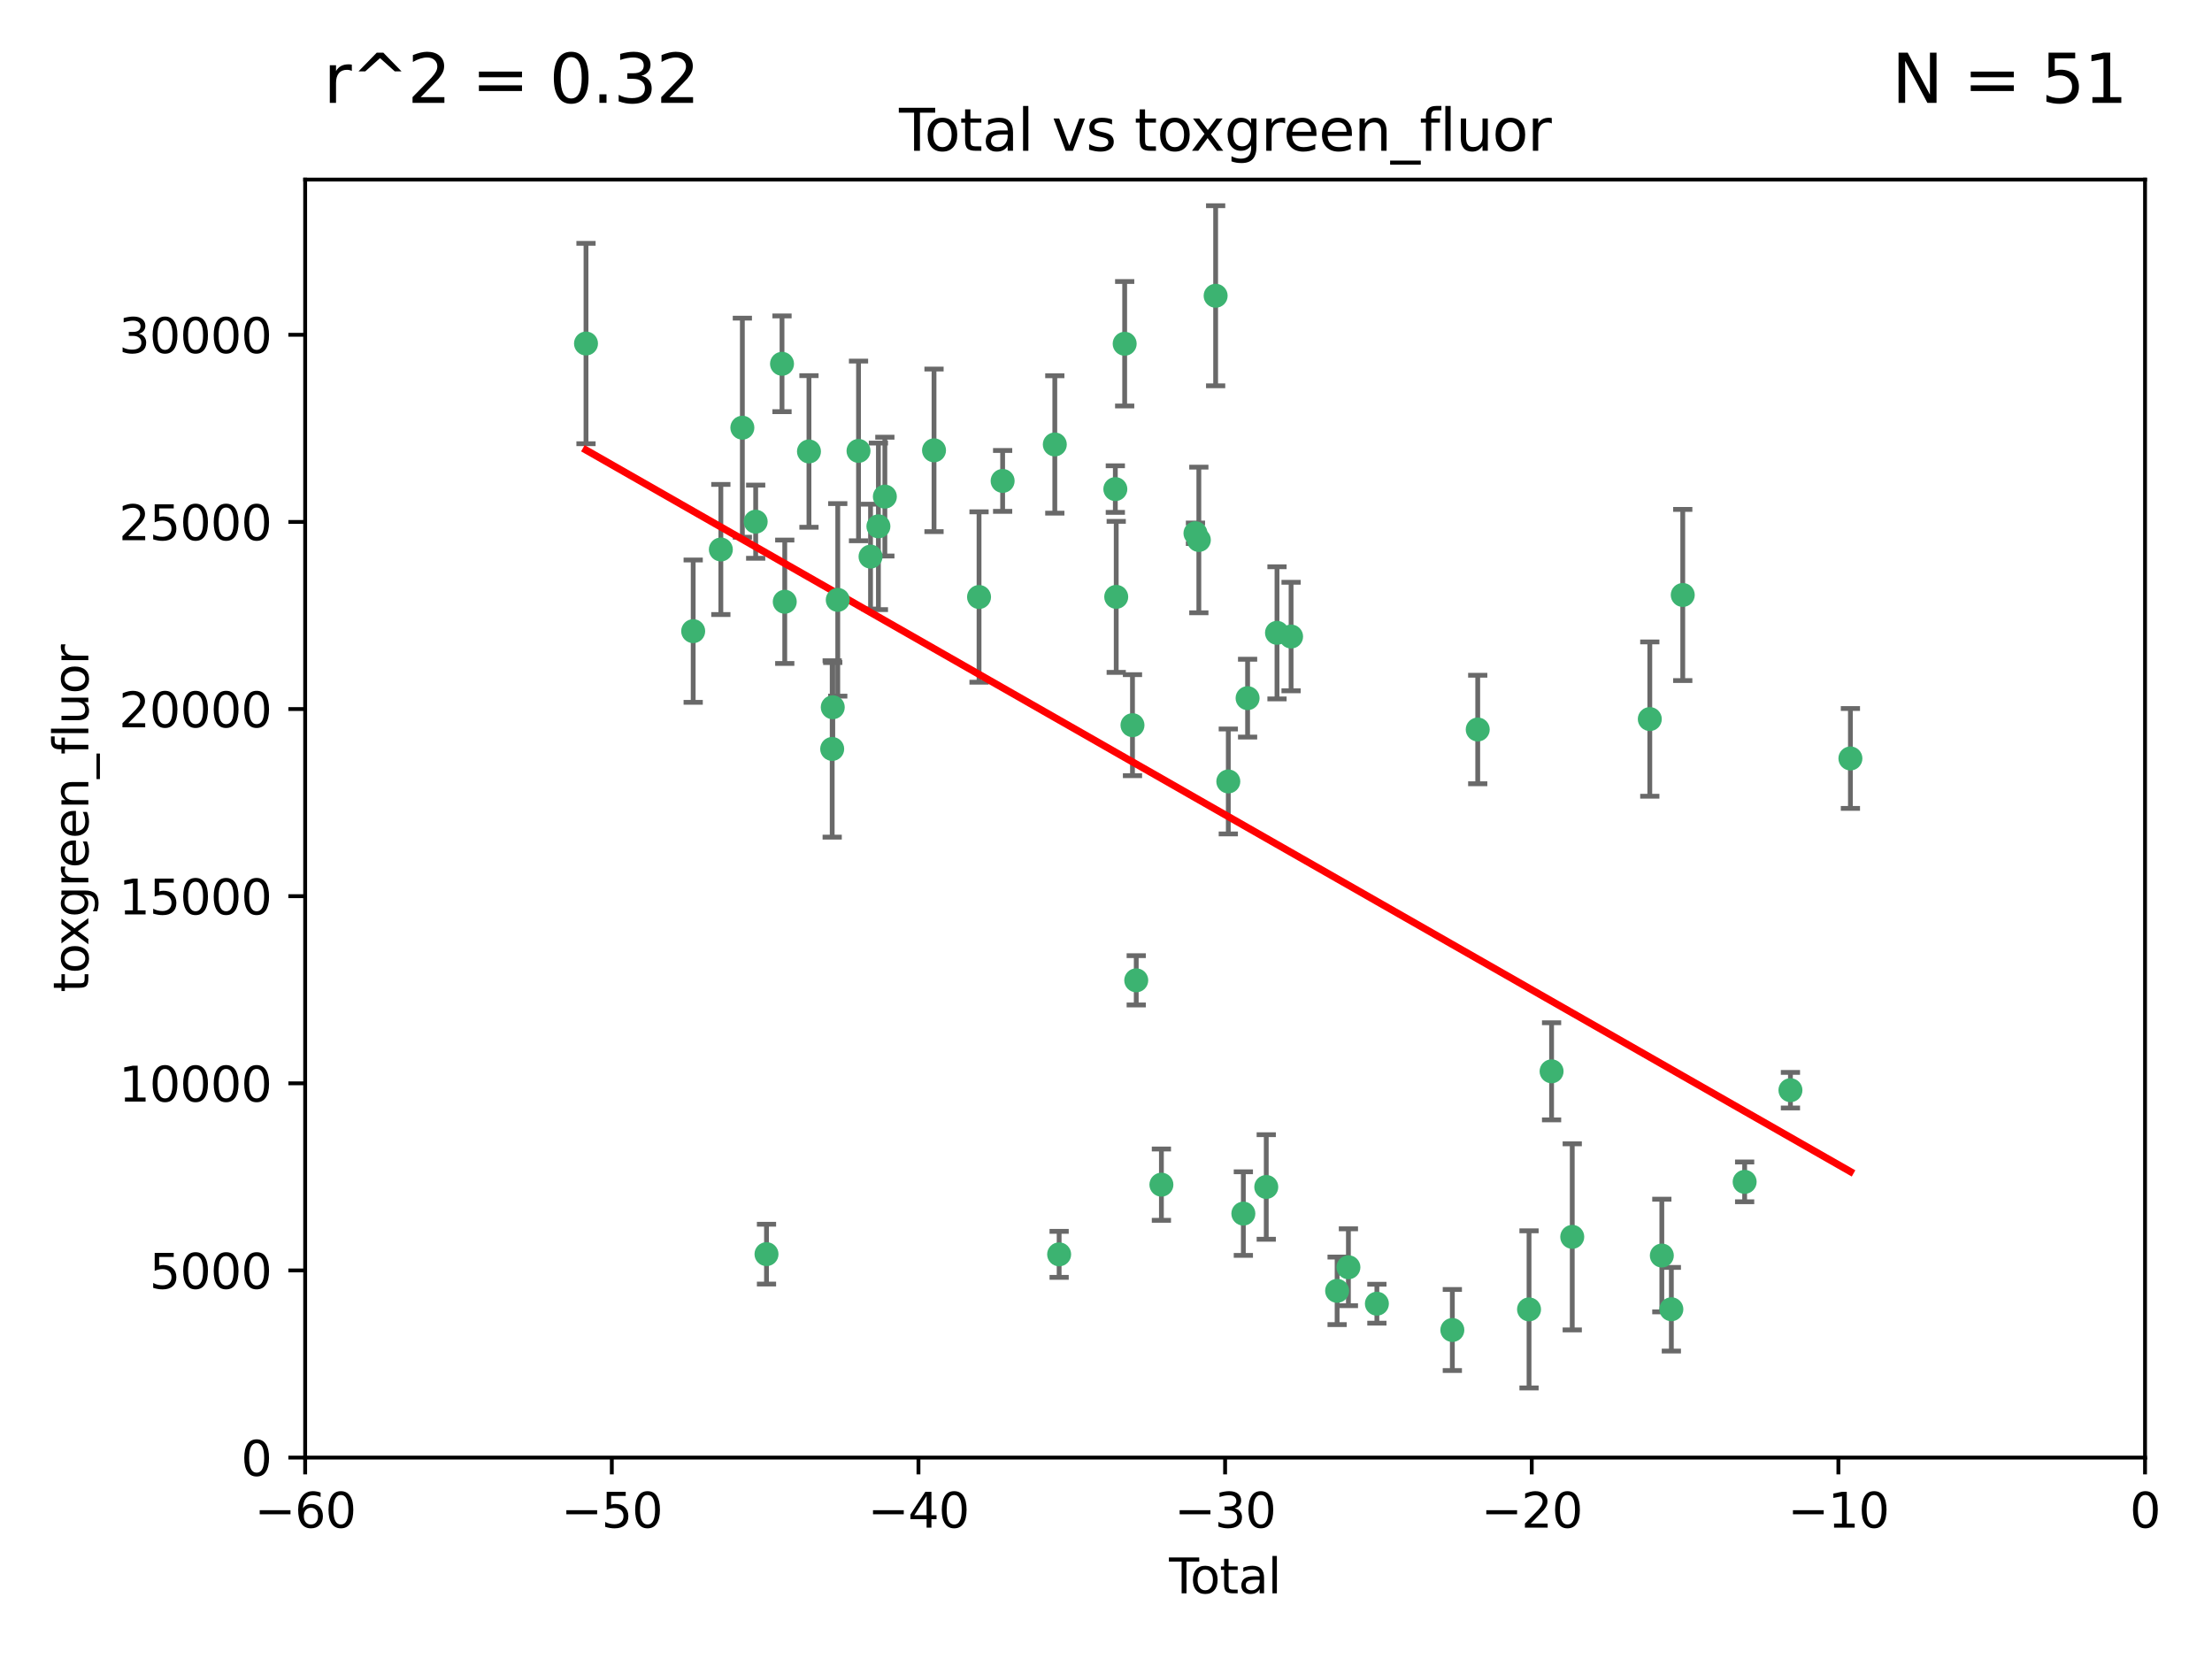 <?xml version="1.0" encoding="utf-8" standalone="no"?>
<!DOCTYPE svg PUBLIC "-//W3C//DTD SVG 1.1//EN"
  "http://www.w3.org/Graphics/SVG/1.1/DTD/svg11.dtd">
<svg xmlns:xlink="http://www.w3.org/1999/xlink" width="460.8pt" height="345.6pt" viewBox="0 0 460.8 345.6" xmlns="http://www.w3.org/2000/svg" version="1.1">
 <defs>
  <style type="text/css">*{stroke-linejoin: round; stroke-linecap: butt}</style>
 </defs>
 <g id="figure_1">
  <g id="patch_1">
   <path d="M 0 345.6 
L 460.8 345.6 
L 460.8 0 
L 0 0 
z
" style="fill: #ffffff"/>
  </g>
  <g id="axes_1">
   <g id="patch_2">
    <path d="M 63.571 303.64 
L 446.85 303.64 
L 446.85 37.411 
L 63.571 37.411 
z
" style="fill: #ffffff"/>
   </g>
   <g id="PathCollection_1">
    <defs>
     <path id="m08296673d1" d="M 0 1.118 
C 0.297 1.118 0.581 1 0.791 0.791 
C 1 0.581 1.118 0.297 1.118 0 
C 1.118 -0.297 1 -0.581 0.791 -0.791 
C 0.581 -1 0.297 -1.118 0 -1.118 
C -0.297 -1.118 -0.581 -1 -0.791 -0.791 
C -1 -0.581 -1.118 -0.297 -1.118 0 
C -1.118 0.297 -1 0.581 -0.791 0.791 
C -0.581 1 -0.297 1.118 0 1.118 
z
" style="stroke: #3cb371"/>
    </defs>
    <g clip-path="url(#pbbb4303515)">
     <use xlink:href="#m08296673d1" x="122.075" y="71.562" style="fill: #3cb371; stroke: #3cb371"/>
     <use xlink:href="#m08296673d1" x="144.404" y="131.48" style="fill: #3cb371; stroke: #3cb371"/>
     <use xlink:href="#m08296673d1" x="150.166" y="114.467" style="fill: #3cb371; stroke: #3cb371"/>
     <use xlink:href="#m08296673d1" x="154.646" y="89.097" style="fill: #3cb371; stroke: #3cb371"/>
     <use xlink:href="#m08296673d1" x="157.422" y="108.676" style="fill: #3cb371; stroke: #3cb371"/>
     <use xlink:href="#m08296673d1" x="159.676" y="261.259" style="fill: #3cb371; stroke: #3cb371"/>
     <use xlink:href="#m08296673d1" x="162.908" y="75.786" style="fill: #3cb371; stroke: #3cb371"/>
     <use xlink:href="#m08296673d1" x="163.479" y="125.356" style="fill: #3cb371; stroke: #3cb371"/>
     <use xlink:href="#m08296673d1" x="168.522" y="94.046" style="fill: #3cb371; stroke: #3cb371"/>
     <use xlink:href="#m08296673d1" x="173.36" y="156.019" style="fill: #3cb371; stroke: #3cb371"/>
     <use xlink:href="#m08296673d1" x="173.478" y="147.335" style="fill: #3cb371; stroke: #3cb371"/>
     <use xlink:href="#m08296673d1" x="174.52" y="124.965" style="fill: #3cb371; stroke: #3cb371"/>
     <use xlink:href="#m08296673d1" x="178.846" y="93.933" style="fill: #3cb371; stroke: #3cb371"/>
     <use xlink:href="#m08296673d1" x="181.35" y="115.953" style="fill: #3cb371; stroke: #3cb371"/>
     <use xlink:href="#m08296673d1" x="182.989" y="109.646" style="fill: #3cb371; stroke: #3cb371"/>
     <use xlink:href="#m08296673d1" x="184.332" y="103.453" style="fill: #3cb371; stroke: #3cb371"/>
     <use xlink:href="#m08296673d1" x="194.574" y="93.812" style="fill: #3cb371; stroke: #3cb371"/>
     <use xlink:href="#m08296673d1" x="203.952" y="124.367" style="fill: #3cb371; stroke: #3cb371"/>
     <use xlink:href="#m08296673d1" x="208.867" y="100.184" style="fill: #3cb371; stroke: #3cb371"/>
     <use xlink:href="#m08296673d1" x="219.736" y="92.588" style="fill: #3cb371; stroke: #3cb371"/>
     <use xlink:href="#m08296673d1" x="220.638" y="261.303" style="fill: #3cb371; stroke: #3cb371"/>
     <use xlink:href="#m08296673d1" x="232.345" y="101.886" style="fill: #3cb371; stroke: #3cb371"/>
     <use xlink:href="#m08296673d1" x="232.53" y="124.337" style="fill: #3cb371; stroke: #3cb371"/>
     <use xlink:href="#m08296673d1" x="234.291" y="71.61" style="fill: #3cb371; stroke: #3cb371"/>
     <use xlink:href="#m08296673d1" x="235.917" y="151.067" style="fill: #3cb371; stroke: #3cb371"/>
     <use xlink:href="#m08296673d1" x="236.699" y="204.22" style="fill: #3cb371; stroke: #3cb371"/>
     <use xlink:href="#m08296673d1" x="241.942" y="246.787" style="fill: #3cb371; stroke: #3cb371"/>
     <use xlink:href="#m08296673d1" x="249.037" y="111.087" style="fill: #3cb371; stroke: #3cb371"/>
     <use xlink:href="#m08296673d1" x="249.741" y="112.487" style="fill: #3cb371; stroke: #3cb371"/>
     <use xlink:href="#m08296673d1" x="253.24" y="61.614" style="fill: #3cb371; stroke: #3cb371"/>
     <use xlink:href="#m08296673d1" x="255.878" y="162.792" style="fill: #3cb371; stroke: #3cb371"/>
     <use xlink:href="#m08296673d1" x="259.013" y="252.814" style="fill: #3cb371; stroke: #3cb371"/>
     <use xlink:href="#m08296673d1" x="259.897" y="145.439" style="fill: #3cb371; stroke: #3cb371"/>
     <use xlink:href="#m08296673d1" x="263.785" y="247.267" style="fill: #3cb371; stroke: #3cb371"/>
     <use xlink:href="#m08296673d1" x="266.022" y="131.829" style="fill: #3cb371; stroke: #3cb371"/>
     <use xlink:href="#m08296673d1" x="268.956" y="132.603" style="fill: #3cb371; stroke: #3cb371"/>
     <use xlink:href="#m08296673d1" x="278.547" y="268.906" style="fill: #3cb371; stroke: #3cb371"/>
     <use xlink:href="#m08296673d1" x="280.898" y="263.993" style="fill: #3cb371; stroke: #3cb371"/>
     <use xlink:href="#m08296673d1" x="286.83" y="271.584" style="fill: #3cb371; stroke: #3cb371"/>
     <use xlink:href="#m08296673d1" x="302.549" y="277.063" style="fill: #3cb371; stroke: #3cb371"/>
     <use xlink:href="#m08296673d1" x="307.838" y="151.97" style="fill: #3cb371; stroke: #3cb371"/>
     <use xlink:href="#m08296673d1" x="318.526" y="272.768" style="fill: #3cb371; stroke: #3cb371"/>
     <use xlink:href="#m08296673d1" x="323.223" y="223.176" style="fill: #3cb371; stroke: #3cb371"/>
     <use xlink:href="#m08296673d1" x="327.528" y="257.661" style="fill: #3cb371; stroke: #3cb371"/>
     <use xlink:href="#m08296673d1" x="343.683" y="149.795" style="fill: #3cb371; stroke: #3cb371"/>
     <use xlink:href="#m08296673d1" x="346.19" y="261.551" style="fill: #3cb371; stroke: #3cb371"/>
     <use xlink:href="#m08296673d1" x="348.174" y="272.741" style="fill: #3cb371; stroke: #3cb371"/>
     <use xlink:href="#m08296673d1" x="350.548" y="123.943" style="fill: #3cb371; stroke: #3cb371"/>
     <use xlink:href="#m08296673d1" x="363.442" y="246.204" style="fill: #3cb371; stroke: #3cb371"/>
     <use xlink:href="#m08296673d1" x="372.98" y="227.107" style="fill: #3cb371; stroke: #3cb371"/>
     <use xlink:href="#m08296673d1" x="385.474" y="157.999" style="fill: #3cb371; stroke: #3cb371"/>
    </g>
   </g>
   <g id="matplotlib.axis_1">
    <g id="xtick_1">
     <g id="line2d_1">
      <defs>
       <path id="m76ab081658" d="M 0 0 
L 0 3.5 
" style="stroke: #000000; stroke-width: 0.8"/>
      </defs>
      <g>
       <use xlink:href="#m76ab081658" x="63.571" y="303.64" style="stroke: #000000; stroke-width: 0.8"/>
      </g>
     </g>
     <g id="text_1">
      <!-- −60 -->
      <g transform="translate(53.019 318.238)scale(0.1 -0.1)">
       <defs>
        <path id="DejaVuSans-2212" d="M 678 2272 
L 4684 2272 
L 4684 1741 
L 678 1741 
L 678 2272 
z
" transform="scale(0.016)"/>
        <path id="DejaVuSans-36" d="M 2113 2584 
Q 1688 2584 1439 2293 
Q 1191 2003 1191 1497 
Q 1191 994 1439 701 
Q 1688 409 2113 409 
Q 2538 409 2786 701 
Q 3034 994 3034 1497 
Q 3034 2003 2786 2293 
Q 2538 2584 2113 2584 
z
M 3366 4563 
L 3366 3988 
Q 3128 4100 2886 4159 
Q 2644 4219 2406 4219 
Q 1781 4219 1451 3797 
Q 1122 3375 1075 2522 
Q 1259 2794 1537 2939 
Q 1816 3084 2150 3084 
Q 2853 3084 3261 2657 
Q 3669 2231 3669 1497 
Q 3669 778 3244 343 
Q 2819 -91 2113 -91 
Q 1303 -91 875 529 
Q 447 1150 447 2328 
Q 447 3434 972 4092 
Q 1497 4750 2381 4750 
Q 2619 4750 2861 4703 
Q 3103 4656 3366 4563 
z
" transform="scale(0.016)"/>
        <path id="DejaVuSans-30" d="M 2034 4250 
Q 1547 4250 1301 3770 
Q 1056 3291 1056 2328 
Q 1056 1369 1301 889 
Q 1547 409 2034 409 
Q 2525 409 2770 889 
Q 3016 1369 3016 2328 
Q 3016 3291 2770 3770 
Q 2525 4250 2034 4250 
z
M 2034 4750 
Q 2819 4750 3233 4129 
Q 3647 3509 3647 2328 
Q 3647 1150 3233 529 
Q 2819 -91 2034 -91 
Q 1250 -91 836 529 
Q 422 1150 422 2328 
Q 422 3509 836 4129 
Q 1250 4750 2034 4750 
z
" transform="scale(0.016)"/>
       </defs>
       <use xlink:href="#DejaVuSans-2212"/>
       <use xlink:href="#DejaVuSans-36" x="83.789"/>
       <use xlink:href="#DejaVuSans-30" x="147.412"/>
      </g>
     </g>
    </g>
    <g id="xtick_2">
     <g id="line2d_2">
      <g>
       <use xlink:href="#m76ab081658" x="127.451" y="303.64" style="stroke: #000000; stroke-width: 0.8"/>
      </g>
     </g>
     <g id="text_2">
      <!-- −50 -->
      <g transform="translate(116.899 318.238)scale(0.1 -0.1)">
       <defs>
        <path id="DejaVuSans-35" d="M 691 4666 
L 3169 4666 
L 3169 4134 
L 1269 4134 
L 1269 2991 
Q 1406 3038 1543 3061 
Q 1681 3084 1819 3084 
Q 2600 3084 3056 2656 
Q 3513 2228 3513 1497 
Q 3513 744 3044 326 
Q 2575 -91 1722 -91 
Q 1428 -91 1123 -41 
Q 819 9 494 109 
L 494 744 
Q 775 591 1075 516 
Q 1375 441 1709 441 
Q 2250 441 2565 725 
Q 2881 1009 2881 1497 
Q 2881 1984 2565 2268 
Q 2250 2553 1709 2553 
Q 1456 2553 1204 2497 
Q 953 2441 691 2322 
L 691 4666 
z
" transform="scale(0.016)"/>
       </defs>
       <use xlink:href="#DejaVuSans-2212"/>
       <use xlink:href="#DejaVuSans-35" x="83.789"/>
       <use xlink:href="#DejaVuSans-30" x="147.412"/>
      </g>
     </g>
    </g>
    <g id="xtick_3">
     <g id="line2d_3">
      <g>
       <use xlink:href="#m76ab081658" x="191.331" y="303.64" style="stroke: #000000; stroke-width: 0.8"/>
      </g>
     </g>
     <g id="text_3">
      <!-- −40 -->
      <g transform="translate(180.778 318.238)scale(0.1 -0.1)">
       <defs>
        <path id="DejaVuSans-34" d="M 2419 4116 
L 825 1625 
L 2419 1625 
L 2419 4116 
z
M 2253 4666 
L 3047 4666 
L 3047 1625 
L 3713 1625 
L 3713 1100 
L 3047 1100 
L 3047 0 
L 2419 0 
L 2419 1100 
L 313 1100 
L 313 1709 
L 2253 4666 
z
" transform="scale(0.016)"/>
       </defs>
       <use xlink:href="#DejaVuSans-2212"/>
       <use xlink:href="#DejaVuSans-34" x="83.789"/>
       <use xlink:href="#DejaVuSans-30" x="147.412"/>
      </g>
     </g>
    </g>
    <g id="xtick_4">
     <g id="line2d_4">
      <g>
       <use xlink:href="#m76ab081658" x="255.211" y="303.64" style="stroke: #000000; stroke-width: 0.8"/>
      </g>
     </g>
     <g id="text_4">
      <!-- −30 -->
      <g transform="translate(244.658 318.238)scale(0.1 -0.1)">
       <defs>
        <path id="DejaVuSans-33" d="M 2597 2516 
Q 3050 2419 3304 2112 
Q 3559 1806 3559 1356 
Q 3559 666 3084 287 
Q 2609 -91 1734 -91 
Q 1441 -91 1130 -33 
Q 819 25 488 141 
L 488 750 
Q 750 597 1062 519 
Q 1375 441 1716 441 
Q 2309 441 2620 675 
Q 2931 909 2931 1356 
Q 2931 1769 2642 2001 
Q 2353 2234 1838 2234 
L 1294 2234 
L 1294 2753 
L 1863 2753 
Q 2328 2753 2575 2939 
Q 2822 3125 2822 3475 
Q 2822 3834 2567 4026 
Q 2313 4219 1838 4219 
Q 1578 4219 1281 4162 
Q 984 4106 628 3988 
L 628 4550 
Q 988 4650 1302 4700 
Q 1616 4750 1894 4750 
Q 2613 4750 3031 4423 
Q 3450 4097 3450 3541 
Q 3450 3153 3228 2886 
Q 3006 2619 2597 2516 
z
" transform="scale(0.016)"/>
       </defs>
       <use xlink:href="#DejaVuSans-2212"/>
       <use xlink:href="#DejaVuSans-33" x="83.789"/>
       <use xlink:href="#DejaVuSans-30" x="147.412"/>
      </g>
     </g>
    </g>
    <g id="xtick_5">
     <g id="line2d_5">
      <g>
       <use xlink:href="#m76ab081658" x="319.09" y="303.64" style="stroke: #000000; stroke-width: 0.8"/>
      </g>
     </g>
     <g id="text_5">
      <!-- −20 -->
      <g transform="translate(308.538 318.238)scale(0.1 -0.1)">
       <defs>
        <path id="DejaVuSans-32" d="M 1228 531 
L 3431 531 
L 3431 0 
L 469 0 
L 469 531 
Q 828 903 1448 1529 
Q 2069 2156 2228 2338 
Q 2531 2678 2651 2914 
Q 2772 3150 2772 3378 
Q 2772 3750 2511 3984 
Q 2250 4219 1831 4219 
Q 1534 4219 1204 4116 
Q 875 4013 500 3803 
L 500 4441 
Q 881 4594 1212 4672 
Q 1544 4750 1819 4750 
Q 2544 4750 2975 4387 
Q 3406 4025 3406 3419 
Q 3406 3131 3298 2873 
Q 3191 2616 2906 2266 
Q 2828 2175 2409 1742 
Q 1991 1309 1228 531 
z
" transform="scale(0.016)"/>
       </defs>
       <use xlink:href="#DejaVuSans-2212"/>
       <use xlink:href="#DejaVuSans-32" x="83.789"/>
       <use xlink:href="#DejaVuSans-30" x="147.412"/>
      </g>
     </g>
    </g>
    <g id="xtick_6">
     <g id="line2d_6">
      <g>
       <use xlink:href="#m76ab081658" x="382.97" y="303.64" style="stroke: #000000; stroke-width: 0.8"/>
      </g>
     </g>
     <g id="text_6">
      <!-- −10 -->
      <g transform="translate(372.418 318.238)scale(0.1 -0.1)">
       <defs>
        <path id="DejaVuSans-31" d="M 794 531 
L 1825 531 
L 1825 4091 
L 703 3866 
L 703 4441 
L 1819 4666 
L 2450 4666 
L 2450 531 
L 3481 531 
L 3481 0 
L 794 0 
L 794 531 
z
" transform="scale(0.016)"/>
       </defs>
       <use xlink:href="#DejaVuSans-2212"/>
       <use xlink:href="#DejaVuSans-31" x="83.789"/>
       <use xlink:href="#DejaVuSans-30" x="147.412"/>
      </g>
     </g>
    </g>
    <g id="xtick_7">
     <g id="line2d_7">
      <g>
       <use xlink:href="#m76ab081658" x="446.85" y="303.64" style="stroke: #000000; stroke-width: 0.8"/>
      </g>
     </g>
     <g id="text_7">
      <!-- 0 -->
      <g transform="translate(443.669 318.238)scale(0.1 -0.1)">
       <use xlink:href="#DejaVuSans-30"/>
      </g>
     </g>
    </g>
    <g id="text_8">
     <!-- Total -->
     <g transform="translate(243.534 331.917)scale(0.1 -0.1)">
      <defs>
       <path id="DejaVuSans-54" d="M -19 4666 
L 3928 4666 
L 3928 4134 
L 2272 4134 
L 2272 0 
L 1638 0 
L 1638 4134 
L -19 4134 
L -19 4666 
z
" transform="scale(0.016)"/>
       <path id="DejaVuSans-6f" d="M 1959 3097 
Q 1497 3097 1228 2736 
Q 959 2375 959 1747 
Q 959 1119 1226 758 
Q 1494 397 1959 397 
Q 2419 397 2687 759 
Q 2956 1122 2956 1747 
Q 2956 2369 2687 2733 
Q 2419 3097 1959 3097 
z
M 1959 3584 
Q 2709 3584 3137 3096 
Q 3566 2609 3566 1747 
Q 3566 888 3137 398 
Q 2709 -91 1959 -91 
Q 1206 -91 779 398 
Q 353 888 353 1747 
Q 353 2609 779 3096 
Q 1206 3584 1959 3584 
z
" transform="scale(0.016)"/>
       <path id="DejaVuSans-74" d="M 1172 4494 
L 1172 3500 
L 2356 3500 
L 2356 3053 
L 1172 3053 
L 1172 1153 
Q 1172 725 1289 603 
Q 1406 481 1766 481 
L 2356 481 
L 2356 0 
L 1766 0 
Q 1100 0 847 248 
Q 594 497 594 1153 
L 594 3053 
L 172 3053 
L 172 3500 
L 594 3500 
L 594 4494 
L 1172 4494 
z
" transform="scale(0.016)"/>
       <path id="DejaVuSans-61" d="M 2194 1759 
Q 1497 1759 1228 1600 
Q 959 1441 959 1056 
Q 959 750 1161 570 
Q 1363 391 1709 391 
Q 2188 391 2477 730 
Q 2766 1069 2766 1631 
L 2766 1759 
L 2194 1759 
z
M 3341 1997 
L 3341 0 
L 2766 0 
L 2766 531 
Q 2569 213 2275 61 
Q 1981 -91 1556 -91 
Q 1019 -91 701 211 
Q 384 513 384 1019 
Q 384 1609 779 1909 
Q 1175 2209 1959 2209 
L 2766 2209 
L 2766 2266 
Q 2766 2663 2505 2880 
Q 2244 3097 1772 3097 
Q 1472 3097 1187 3025 
Q 903 2953 641 2809 
L 641 3341 
Q 956 3463 1253 3523 
Q 1550 3584 1831 3584 
Q 2591 3584 2966 3190 
Q 3341 2797 3341 1997 
z
" transform="scale(0.016)"/>
       <path id="DejaVuSans-6c" d="M 603 4863 
L 1178 4863 
L 1178 0 
L 603 0 
L 603 4863 
z
" transform="scale(0.016)"/>
      </defs>
      <use xlink:href="#DejaVuSans-54"/>
      <use xlink:href="#DejaVuSans-6f" x="44.084"/>
      <use xlink:href="#DejaVuSans-74" x="105.266"/>
      <use xlink:href="#DejaVuSans-61" x="144.475"/>
      <use xlink:href="#DejaVuSans-6c" x="205.754"/>
     </g>
    </g>
   </g>
   <g id="matplotlib.axis_2">
    <g id="ytick_1">
     <g id="line2d_8">
      <defs>
       <path id="m2f5b02211b" d="M 0 0 
L -3.5 0 
" style="stroke: #000000; stroke-width: 0.8"/>
      </defs>
      <g>
       <use xlink:href="#m2f5b02211b" x="63.571" y="303.64" style="stroke: #000000; stroke-width: 0.8"/>
      </g>
     </g>
     <g id="text_9">
      <!-- 0 -->
      <g transform="translate(50.209 307.439)scale(0.1 -0.1)">
       <use xlink:href="#DejaVuSans-30"/>
      </g>
     </g>
    </g>
    <g id="ytick_2">
     <g id="line2d_9">
      <g>
       <use xlink:href="#m2f5b02211b" x="63.571" y="264.657" style="stroke: #000000; stroke-width: 0.8"/>
      </g>
     </g>
     <g id="text_10">
      <!-- 5000 -->
      <g transform="translate(31.121 268.457)scale(0.1 -0.1)">
       <use xlink:href="#DejaVuSans-35"/>
       <use xlink:href="#DejaVuSans-30" x="63.623"/>
       <use xlink:href="#DejaVuSans-30" x="127.246"/>
       <use xlink:href="#DejaVuSans-30" x="190.869"/>
      </g>
     </g>
    </g>
    <g id="ytick_3">
     <g id="line2d_10">
      <g>
       <use xlink:href="#m2f5b02211b" x="63.571" y="225.675" style="stroke: #000000; stroke-width: 0.8"/>
      </g>
     </g>
     <g id="text_11">
      <!-- 10000 -->
      <g transform="translate(24.759 229.474)scale(0.1 -0.1)">
       <use xlink:href="#DejaVuSans-31"/>
       <use xlink:href="#DejaVuSans-30" x="63.623"/>
       <use xlink:href="#DejaVuSans-30" x="127.246"/>
       <use xlink:href="#DejaVuSans-30" x="190.869"/>
       <use xlink:href="#DejaVuSans-30" x="254.492"/>
      </g>
     </g>
    </g>
    <g id="ytick_4">
     <g id="line2d_11">
      <g>
       <use xlink:href="#m2f5b02211b" x="63.571" y="186.692" style="stroke: #000000; stroke-width: 0.8"/>
      </g>
     </g>
     <g id="text_12">
      <!-- 15000 -->
      <g transform="translate(24.759 190.492)scale(0.1 -0.1)">
       <use xlink:href="#DejaVuSans-31"/>
       <use xlink:href="#DejaVuSans-35" x="63.623"/>
       <use xlink:href="#DejaVuSans-30" x="127.246"/>
       <use xlink:href="#DejaVuSans-30" x="190.869"/>
       <use xlink:href="#DejaVuSans-30" x="254.492"/>
      </g>
     </g>
    </g>
    <g id="ytick_5">
     <g id="line2d_12">
      <g>
       <use xlink:href="#m2f5b02211b" x="63.571" y="147.71" style="stroke: #000000; stroke-width: 0.8"/>
      </g>
     </g>
     <g id="text_13">
      <!-- 20000 -->
      <g transform="translate(24.759 151.509)scale(0.1 -0.1)">
       <use xlink:href="#DejaVuSans-32"/>
       <use xlink:href="#DejaVuSans-30" x="63.623"/>
       <use xlink:href="#DejaVuSans-30" x="127.246"/>
       <use xlink:href="#DejaVuSans-30" x="190.869"/>
       <use xlink:href="#DejaVuSans-30" x="254.492"/>
      </g>
     </g>
    </g>
    <g id="ytick_6">
     <g id="line2d_13">
      <g>
       <use xlink:href="#m2f5b02211b" x="63.571" y="108.727" style="stroke: #000000; stroke-width: 0.8"/>
      </g>
     </g>
     <g id="text_14">
      <!-- 25000 -->
      <g transform="translate(24.759 112.527)scale(0.1 -0.1)">
       <use xlink:href="#DejaVuSans-32"/>
       <use xlink:href="#DejaVuSans-35" x="63.623"/>
       <use xlink:href="#DejaVuSans-30" x="127.246"/>
       <use xlink:href="#DejaVuSans-30" x="190.869"/>
       <use xlink:href="#DejaVuSans-30" x="254.492"/>
      </g>
     </g>
    </g>
    <g id="ytick_7">
     <g id="line2d_14">
      <g>
       <use xlink:href="#m2f5b02211b" x="63.571" y="69.745" style="stroke: #000000; stroke-width: 0.8"/>
      </g>
     </g>
     <g id="text_15">
      <!-- 30000 -->
      <g transform="translate(24.759 73.544)scale(0.1 -0.1)">
       <use xlink:href="#DejaVuSans-33"/>
       <use xlink:href="#DejaVuSans-30" x="63.623"/>
       <use xlink:href="#DejaVuSans-30" x="127.246"/>
       <use xlink:href="#DejaVuSans-30" x="190.869"/>
       <use xlink:href="#DejaVuSans-30" x="254.492"/>
      </g>
     </g>
    </g>
    <g id="text_16">
     <!-- toxgreen_fluor -->
     <g transform="translate(18.401 206.72)rotate(-90)scale(0.1 -0.1)">
      <defs>
       <path id="DejaVuSans-78" d="M 3513 3500 
L 2247 1797 
L 3578 0 
L 2900 0 
L 1881 1375 
L 863 0 
L 184 0 
L 1544 1831 
L 300 3500 
L 978 3500 
L 1906 2253 
L 2834 3500 
L 3513 3500 
z
" transform="scale(0.016)"/>
       <path id="DejaVuSans-67" d="M 2906 1791 
Q 2906 2416 2648 2759 
Q 2391 3103 1925 3103 
Q 1463 3103 1205 2759 
Q 947 2416 947 1791 
Q 947 1169 1205 825 
Q 1463 481 1925 481 
Q 2391 481 2648 825 
Q 2906 1169 2906 1791 
z
M 3481 434 
Q 3481 -459 3084 -895 
Q 2688 -1331 1869 -1331 
Q 1566 -1331 1297 -1286 
Q 1028 -1241 775 -1147 
L 775 -588 
Q 1028 -725 1275 -790 
Q 1522 -856 1778 -856 
Q 2344 -856 2625 -561 
Q 2906 -266 2906 331 
L 2906 616 
Q 2728 306 2450 153 
Q 2172 0 1784 0 
Q 1141 0 747 490 
Q 353 981 353 1791 
Q 353 2603 747 3093 
Q 1141 3584 1784 3584 
Q 2172 3584 2450 3431 
Q 2728 3278 2906 2969 
L 2906 3500 
L 3481 3500 
L 3481 434 
z
" transform="scale(0.016)"/>
       <path id="DejaVuSans-72" d="M 2631 2963 
Q 2534 3019 2420 3045 
Q 2306 3072 2169 3072 
Q 1681 3072 1420 2755 
Q 1159 2438 1159 1844 
L 1159 0 
L 581 0 
L 581 3500 
L 1159 3500 
L 1159 2956 
Q 1341 3275 1631 3429 
Q 1922 3584 2338 3584 
Q 2397 3584 2469 3576 
Q 2541 3569 2628 3553 
L 2631 2963 
z
" transform="scale(0.016)"/>
       <path id="DejaVuSans-65" d="M 3597 1894 
L 3597 1613 
L 953 1613 
Q 991 1019 1311 708 
Q 1631 397 2203 397 
Q 2534 397 2845 478 
Q 3156 559 3463 722 
L 3463 178 
Q 3153 47 2828 -22 
Q 2503 -91 2169 -91 
Q 1331 -91 842 396 
Q 353 884 353 1716 
Q 353 2575 817 3079 
Q 1281 3584 2069 3584 
Q 2775 3584 3186 3129 
Q 3597 2675 3597 1894 
z
M 3022 2063 
Q 3016 2534 2758 2815 
Q 2500 3097 2075 3097 
Q 1594 3097 1305 2825 
Q 1016 2553 972 2059 
L 3022 2063 
z
" transform="scale(0.016)"/>
       <path id="DejaVuSans-6e" d="M 3513 2113 
L 3513 0 
L 2938 0 
L 2938 2094 
Q 2938 2591 2744 2837 
Q 2550 3084 2163 3084 
Q 1697 3084 1428 2787 
Q 1159 2491 1159 1978 
L 1159 0 
L 581 0 
L 581 3500 
L 1159 3500 
L 1159 2956 
Q 1366 3272 1645 3428 
Q 1925 3584 2291 3584 
Q 2894 3584 3203 3211 
Q 3513 2838 3513 2113 
z
" transform="scale(0.016)"/>
       <path id="DejaVuSans-5f" d="M 3263 -1063 
L 3263 -1509 
L -63 -1509 
L -63 -1063 
L 3263 -1063 
z
" transform="scale(0.016)"/>
       <path id="DejaVuSans-66" d="M 2375 4863 
L 2375 4384 
L 1825 4384 
Q 1516 4384 1395 4259 
Q 1275 4134 1275 3809 
L 1275 3500 
L 2222 3500 
L 2222 3053 
L 1275 3053 
L 1275 0 
L 697 0 
L 697 3053 
L 147 3053 
L 147 3500 
L 697 3500 
L 697 3744 
Q 697 4328 969 4595 
Q 1241 4863 1831 4863 
L 2375 4863 
z
" transform="scale(0.016)"/>
       <path id="DejaVuSans-75" d="M 544 1381 
L 544 3500 
L 1119 3500 
L 1119 1403 
Q 1119 906 1312 657 
Q 1506 409 1894 409 
Q 2359 409 2629 706 
Q 2900 1003 2900 1516 
L 2900 3500 
L 3475 3500 
L 3475 0 
L 2900 0 
L 2900 538 
Q 2691 219 2414 64 
Q 2138 -91 1772 -91 
Q 1169 -91 856 284 
Q 544 659 544 1381 
z
M 1991 3584 
L 1991 3584 
z
" transform="scale(0.016)"/>
      </defs>
      <use xlink:href="#DejaVuSans-74"/>
      <use xlink:href="#DejaVuSans-6f" x="39.209"/>
      <use xlink:href="#DejaVuSans-78" x="97.266"/>
      <use xlink:href="#DejaVuSans-67" x="156.445"/>
      <use xlink:href="#DejaVuSans-72" x="219.922"/>
      <use xlink:href="#DejaVuSans-65" x="258.785"/>
      <use xlink:href="#DejaVuSans-65" x="320.309"/>
      <use xlink:href="#DejaVuSans-6e" x="381.832"/>
      <use xlink:href="#DejaVuSans-5f" x="445.211"/>
      <use xlink:href="#DejaVuSans-66" x="495.211"/>
      <use xlink:href="#DejaVuSans-6c" x="530.416"/>
      <use xlink:href="#DejaVuSans-75" x="558.199"/>
      <use xlink:href="#DejaVuSans-6f" x="621.578"/>
      <use xlink:href="#DejaVuSans-72" x="682.76"/>
     </g>
    </g>
   </g>
   <g id="LineCollection_1">
    <path d="M 122.075 92.434 
L 122.075 50.691 
" clip-path="url(#pbbb4303515)" style="fill: none; stroke: #696969"/>
    <path d="M 144.404 146.307 
L 144.404 116.654 
" clip-path="url(#pbbb4303515)" style="fill: none; stroke: #696969"/>
    <path d="M 150.166 128.017 
L 150.166 100.917 
" clip-path="url(#pbbb4303515)" style="fill: none; stroke: #696969"/>
    <path d="M 154.646 111.917 
L 154.646 66.277 
" clip-path="url(#pbbb4303515)" style="fill: none; stroke: #696969"/>
    <path d="M 157.422 116.296 
L 157.422 101.057 
" clip-path="url(#pbbb4303515)" style="fill: none; stroke: #696969"/>
    <path d="M 159.676 267.49 
L 159.676 255.028 
" clip-path="url(#pbbb4303515)" style="fill: none; stroke: #696969"/>
    <path d="M 162.908 85.756 
L 162.908 65.815 
" clip-path="url(#pbbb4303515)" style="fill: none; stroke: #696969"/>
    <path d="M 163.479 138.211 
L 163.479 112.501 
" clip-path="url(#pbbb4303515)" style="fill: none; stroke: #696969"/>
    <path d="M 168.522 109.836 
L 168.522 78.257 
" clip-path="url(#pbbb4303515)" style="fill: none; stroke: #696969"/>
    <path d="M 173.36 174.39 
L 173.36 137.647 
" clip-path="url(#pbbb4303515)" style="fill: none; stroke: #696969"/>
    <path d="M 173.478 156.65 
L 173.478 138.02 
" clip-path="url(#pbbb4303515)" style="fill: none; stroke: #696969"/>
    <path d="M 174.52 145.018 
L 174.52 104.912 
" clip-path="url(#pbbb4303515)" style="fill: none; stroke: #696969"/>
    <path d="M 178.846 112.649 
L 178.846 75.218 
" clip-path="url(#pbbb4303515)" style="fill: none; stroke: #696969"/>
    <path d="M 181.35 126.872 
L 181.35 105.035 
" clip-path="url(#pbbb4303515)" style="fill: none; stroke: #696969"/>
    <path d="M 182.989 126.988 
L 182.989 92.305 
" clip-path="url(#pbbb4303515)" style="fill: none; stroke: #696969"/>
    <path d="M 184.332 115.826 
L 184.332 91.08 
" clip-path="url(#pbbb4303515)" style="fill: none; stroke: #696969"/>
    <path d="M 194.574 110.745 
L 194.574 76.878 
" clip-path="url(#pbbb4303515)" style="fill: none; stroke: #696969"/>
    <path d="M 203.952 142.114 
L 203.952 106.621 
" clip-path="url(#pbbb4303515)" style="fill: none; stroke: #696969"/>
    <path d="M 208.867 106.525 
L 208.867 93.844 
" clip-path="url(#pbbb4303515)" style="fill: none; stroke: #696969"/>
    <path d="M 219.736 106.902 
L 219.736 78.274 
" clip-path="url(#pbbb4303515)" style="fill: none; stroke: #696969"/>
    <path d="M 220.638 266.097 
L 220.638 256.51 
" clip-path="url(#pbbb4303515)" style="fill: none; stroke: #696969"/>
    <path d="M 232.345 106.741 
L 232.345 97.032 
" clip-path="url(#pbbb4303515)" style="fill: none; stroke: #696969"/>
    <path d="M 232.53 140.07 
L 232.53 108.604 
" clip-path="url(#pbbb4303515)" style="fill: none; stroke: #696969"/>
    <path d="M 234.291 84.576 
L 234.291 58.645 
" clip-path="url(#pbbb4303515)" style="fill: none; stroke: #696969"/>
    <path d="M 235.917 161.588 
L 235.917 140.547 
" clip-path="url(#pbbb4303515)" style="fill: none; stroke: #696969"/>
    <path d="M 236.699 209.352 
L 236.699 199.087 
" clip-path="url(#pbbb4303515)" style="fill: none; stroke: #696969"/>
    <path d="M 241.942 254.215 
L 241.942 239.358 
" clip-path="url(#pbbb4303515)" style="fill: none; stroke: #696969"/>
    <path d="M 249.037 113.226 
L 249.037 108.949 
" clip-path="url(#pbbb4303515)" style="fill: none; stroke: #696969"/>
    <path d="M 249.741 127.655 
L 249.741 97.319 
" clip-path="url(#pbbb4303515)" style="fill: none; stroke: #696969"/>
    <path d="M 253.24 80.373 
L 253.24 42.855 
" clip-path="url(#pbbb4303515)" style="fill: none; stroke: #696969"/>
    <path d="M 255.878 173.718 
L 255.878 151.865 
" clip-path="url(#pbbb4303515)" style="fill: none; stroke: #696969"/>
    <path d="M 259.013 261.522 
L 259.013 244.105 
" clip-path="url(#pbbb4303515)" style="fill: none; stroke: #696969"/>
    <path d="M 259.897 153.546 
L 259.897 137.331 
" clip-path="url(#pbbb4303515)" style="fill: none; stroke: #696969"/>
    <path d="M 263.785 258.157 
L 263.785 236.377 
" clip-path="url(#pbbb4303515)" style="fill: none; stroke: #696969"/>
    <path d="M 266.022 145.591 
L 266.022 118.067 
" clip-path="url(#pbbb4303515)" style="fill: none; stroke: #696969"/>
    <path d="M 268.956 143.904 
L 268.956 121.303 
" clip-path="url(#pbbb4303515)" style="fill: none; stroke: #696969"/>
    <path d="M 278.547 275.94 
L 278.547 261.871 
" clip-path="url(#pbbb4303515)" style="fill: none; stroke: #696969"/>
    <path d="M 280.898 272.003 
L 280.898 255.982 
" clip-path="url(#pbbb4303515)" style="fill: none; stroke: #696969"/>
    <path d="M 286.83 275.64 
L 286.83 267.529 
" clip-path="url(#pbbb4303515)" style="fill: none; stroke: #696969"/>
    <path d="M 302.549 285.505 
L 302.549 268.621 
" clip-path="url(#pbbb4303515)" style="fill: none; stroke: #696969"/>
    <path d="M 307.838 163.271 
L 307.838 140.669 
" clip-path="url(#pbbb4303515)" style="fill: none; stroke: #696969"/>
    <path d="M 318.526 289.135 
L 318.526 256.401 
" clip-path="url(#pbbb4303515)" style="fill: none; stroke: #696969"/>
    <path d="M 323.223 233.292 
L 323.223 213.059 
" clip-path="url(#pbbb4303515)" style="fill: none; stroke: #696969"/>
    <path d="M 327.528 277.044 
L 327.528 238.278 
" clip-path="url(#pbbb4303515)" style="fill: none; stroke: #696969"/>
    <path d="M 343.683 165.867 
L 343.683 133.723 
" clip-path="url(#pbbb4303515)" style="fill: none; stroke: #696969"/>
    <path d="M 346.19 273.286 
L 346.19 249.816 
" clip-path="url(#pbbb4303515)" style="fill: none; stroke: #696969"/>
    <path d="M 348.174 281.454 
L 348.174 264.027 
" clip-path="url(#pbbb4303515)" style="fill: none; stroke: #696969"/>
    <path d="M 350.548 141.769 
L 350.548 106.117 
" clip-path="url(#pbbb4303515)" style="fill: none; stroke: #696969"/>
    <path d="M 363.442 250.348 
L 363.442 242.06 
" clip-path="url(#pbbb4303515)" style="fill: none; stroke: #696969"/>
    <path d="M 372.98 230.811 
L 372.98 223.403 
" clip-path="url(#pbbb4303515)" style="fill: none; stroke: #696969"/>
    <path d="M 385.474 168.403 
L 385.474 147.594 
" clip-path="url(#pbbb4303515)" style="fill: none; stroke: #696969"/>
   </g>
   <g id="line2d_15">
    <defs>
     <path id="md72d22fb9f" d="M 2 0 
L -2 -0 
" style="stroke: #696969"/>
    </defs>
    <g clip-path="url(#pbbb4303515)">
     <use xlink:href="#md72d22fb9f" x="122.075" y="92.434" style="fill: #696969; stroke: #696969"/>
     <use xlink:href="#md72d22fb9f" x="144.404" y="146.307" style="fill: #696969; stroke: #696969"/>
     <use xlink:href="#md72d22fb9f" x="150.166" y="128.017" style="fill: #696969; stroke: #696969"/>
     <use xlink:href="#md72d22fb9f" x="154.646" y="111.917" style="fill: #696969; stroke: #696969"/>
     <use xlink:href="#md72d22fb9f" x="157.422" y="116.296" style="fill: #696969; stroke: #696969"/>
     <use xlink:href="#md72d22fb9f" x="159.676" y="267.49" style="fill: #696969; stroke: #696969"/>
     <use xlink:href="#md72d22fb9f" x="162.908" y="85.756" style="fill: #696969; stroke: #696969"/>
     <use xlink:href="#md72d22fb9f" x="163.479" y="138.211" style="fill: #696969; stroke: #696969"/>
     <use xlink:href="#md72d22fb9f" x="168.522" y="109.836" style="fill: #696969; stroke: #696969"/>
     <use xlink:href="#md72d22fb9f" x="173.36" y="174.39" style="fill: #696969; stroke: #696969"/>
     <use xlink:href="#md72d22fb9f" x="173.478" y="156.65" style="fill: #696969; stroke: #696969"/>
     <use xlink:href="#md72d22fb9f" x="174.52" y="145.018" style="fill: #696969; stroke: #696969"/>
     <use xlink:href="#md72d22fb9f" x="178.846" y="112.649" style="fill: #696969; stroke: #696969"/>
     <use xlink:href="#md72d22fb9f" x="181.35" y="126.872" style="fill: #696969; stroke: #696969"/>
     <use xlink:href="#md72d22fb9f" x="182.989" y="126.988" style="fill: #696969; stroke: #696969"/>
     <use xlink:href="#md72d22fb9f" x="184.332" y="115.826" style="fill: #696969; stroke: #696969"/>
     <use xlink:href="#md72d22fb9f" x="194.574" y="110.745" style="fill: #696969; stroke: #696969"/>
     <use xlink:href="#md72d22fb9f" x="203.952" y="142.114" style="fill: #696969; stroke: #696969"/>
     <use xlink:href="#md72d22fb9f" x="208.867" y="106.525" style="fill: #696969; stroke: #696969"/>
     <use xlink:href="#md72d22fb9f" x="219.736" y="106.902" style="fill: #696969; stroke: #696969"/>
     <use xlink:href="#md72d22fb9f" x="220.638" y="266.097" style="fill: #696969; stroke: #696969"/>
     <use xlink:href="#md72d22fb9f" x="232.345" y="106.741" style="fill: #696969; stroke: #696969"/>
     <use xlink:href="#md72d22fb9f" x="232.53" y="140.07" style="fill: #696969; stroke: #696969"/>
     <use xlink:href="#md72d22fb9f" x="234.291" y="84.576" style="fill: #696969; stroke: #696969"/>
     <use xlink:href="#md72d22fb9f" x="235.917" y="161.588" style="fill: #696969; stroke: #696969"/>
     <use xlink:href="#md72d22fb9f" x="236.699" y="209.352" style="fill: #696969; stroke: #696969"/>
     <use xlink:href="#md72d22fb9f" x="241.942" y="254.215" style="fill: #696969; stroke: #696969"/>
     <use xlink:href="#md72d22fb9f" x="249.037" y="113.226" style="fill: #696969; stroke: #696969"/>
     <use xlink:href="#md72d22fb9f" x="249.741" y="127.655" style="fill: #696969; stroke: #696969"/>
     <use xlink:href="#md72d22fb9f" x="253.24" y="80.373" style="fill: #696969; stroke: #696969"/>
     <use xlink:href="#md72d22fb9f" x="255.878" y="173.718" style="fill: #696969; stroke: #696969"/>
     <use xlink:href="#md72d22fb9f" x="259.013" y="261.522" style="fill: #696969; stroke: #696969"/>
     <use xlink:href="#md72d22fb9f" x="259.897" y="153.546" style="fill: #696969; stroke: #696969"/>
     <use xlink:href="#md72d22fb9f" x="263.785" y="258.157" style="fill: #696969; stroke: #696969"/>
     <use xlink:href="#md72d22fb9f" x="266.022" y="145.591" style="fill: #696969; stroke: #696969"/>
     <use xlink:href="#md72d22fb9f" x="268.956" y="143.904" style="fill: #696969; stroke: #696969"/>
     <use xlink:href="#md72d22fb9f" x="278.547" y="275.94" style="fill: #696969; stroke: #696969"/>
     <use xlink:href="#md72d22fb9f" x="280.898" y="272.003" style="fill: #696969; stroke: #696969"/>
     <use xlink:href="#md72d22fb9f" x="286.83" y="275.64" style="fill: #696969; stroke: #696969"/>
     <use xlink:href="#md72d22fb9f" x="302.549" y="285.505" style="fill: #696969; stroke: #696969"/>
     <use xlink:href="#md72d22fb9f" x="307.838" y="163.271" style="fill: #696969; stroke: #696969"/>
     <use xlink:href="#md72d22fb9f" x="318.526" y="289.135" style="fill: #696969; stroke: #696969"/>
     <use xlink:href="#md72d22fb9f" x="323.223" y="233.292" style="fill: #696969; stroke: #696969"/>
     <use xlink:href="#md72d22fb9f" x="327.528" y="277.044" style="fill: #696969; stroke: #696969"/>
     <use xlink:href="#md72d22fb9f" x="343.683" y="165.867" style="fill: #696969; stroke: #696969"/>
     <use xlink:href="#md72d22fb9f" x="346.19" y="273.286" style="fill: #696969; stroke: #696969"/>
     <use xlink:href="#md72d22fb9f" x="348.174" y="281.454" style="fill: #696969; stroke: #696969"/>
     <use xlink:href="#md72d22fb9f" x="350.548" y="141.769" style="fill: #696969; stroke: #696969"/>
     <use xlink:href="#md72d22fb9f" x="363.442" y="250.348" style="fill: #696969; stroke: #696969"/>
     <use xlink:href="#md72d22fb9f" x="372.98" y="230.811" style="fill: #696969; stroke: #696969"/>
     <use xlink:href="#md72d22fb9f" x="385.474" y="168.403" style="fill: #696969; stroke: #696969"/>
    </g>
   </g>
   <g id="line2d_16">
    <g clip-path="url(#pbbb4303515)">
     <use xlink:href="#md72d22fb9f" x="122.075" y="50.691" style="fill: #696969; stroke: #696969"/>
     <use xlink:href="#md72d22fb9f" x="144.404" y="116.654" style="fill: #696969; stroke: #696969"/>
     <use xlink:href="#md72d22fb9f" x="150.166" y="100.917" style="fill: #696969; stroke: #696969"/>
     <use xlink:href="#md72d22fb9f" x="154.646" y="66.277" style="fill: #696969; stroke: #696969"/>
     <use xlink:href="#md72d22fb9f" x="157.422" y="101.057" style="fill: #696969; stroke: #696969"/>
     <use xlink:href="#md72d22fb9f" x="159.676" y="255.028" style="fill: #696969; stroke: #696969"/>
     <use xlink:href="#md72d22fb9f" x="162.908" y="65.815" style="fill: #696969; stroke: #696969"/>
     <use xlink:href="#md72d22fb9f" x="163.479" y="112.501" style="fill: #696969; stroke: #696969"/>
     <use xlink:href="#md72d22fb9f" x="168.522" y="78.257" style="fill: #696969; stroke: #696969"/>
     <use xlink:href="#md72d22fb9f" x="173.36" y="137.647" style="fill: #696969; stroke: #696969"/>
     <use xlink:href="#md72d22fb9f" x="173.478" y="138.02" style="fill: #696969; stroke: #696969"/>
     <use xlink:href="#md72d22fb9f" x="174.52" y="104.912" style="fill: #696969; stroke: #696969"/>
     <use xlink:href="#md72d22fb9f" x="178.846" y="75.218" style="fill: #696969; stroke: #696969"/>
     <use xlink:href="#md72d22fb9f" x="181.35" y="105.035" style="fill: #696969; stroke: #696969"/>
     <use xlink:href="#md72d22fb9f" x="182.989" y="92.305" style="fill: #696969; stroke: #696969"/>
     <use xlink:href="#md72d22fb9f" x="184.332" y="91.08" style="fill: #696969; stroke: #696969"/>
     <use xlink:href="#md72d22fb9f" x="194.574" y="76.878" style="fill: #696969; stroke: #696969"/>
     <use xlink:href="#md72d22fb9f" x="203.952" y="106.621" style="fill: #696969; stroke: #696969"/>
     <use xlink:href="#md72d22fb9f" x="208.867" y="93.844" style="fill: #696969; stroke: #696969"/>
     <use xlink:href="#md72d22fb9f" x="219.736" y="78.274" style="fill: #696969; stroke: #696969"/>
     <use xlink:href="#md72d22fb9f" x="220.638" y="256.51" style="fill: #696969; stroke: #696969"/>
     <use xlink:href="#md72d22fb9f" x="232.345" y="97.032" style="fill: #696969; stroke: #696969"/>
     <use xlink:href="#md72d22fb9f" x="232.53" y="108.604" style="fill: #696969; stroke: #696969"/>
     <use xlink:href="#md72d22fb9f" x="234.291" y="58.645" style="fill: #696969; stroke: #696969"/>
     <use xlink:href="#md72d22fb9f" x="235.917" y="140.547" style="fill: #696969; stroke: #696969"/>
     <use xlink:href="#md72d22fb9f" x="236.699" y="199.087" style="fill: #696969; stroke: #696969"/>
     <use xlink:href="#md72d22fb9f" x="241.942" y="239.358" style="fill: #696969; stroke: #696969"/>
     <use xlink:href="#md72d22fb9f" x="249.037" y="108.949" style="fill: #696969; stroke: #696969"/>
     <use xlink:href="#md72d22fb9f" x="249.741" y="97.319" style="fill: #696969; stroke: #696969"/>
     <use xlink:href="#md72d22fb9f" x="253.24" y="42.855" style="fill: #696969; stroke: #696969"/>
     <use xlink:href="#md72d22fb9f" x="255.878" y="151.865" style="fill: #696969; stroke: #696969"/>
     <use xlink:href="#md72d22fb9f" x="259.013" y="244.105" style="fill: #696969; stroke: #696969"/>
     <use xlink:href="#md72d22fb9f" x="259.897" y="137.331" style="fill: #696969; stroke: #696969"/>
     <use xlink:href="#md72d22fb9f" x="263.785" y="236.377" style="fill: #696969; stroke: #696969"/>
     <use xlink:href="#md72d22fb9f" x="266.022" y="118.067" style="fill: #696969; stroke: #696969"/>
     <use xlink:href="#md72d22fb9f" x="268.956" y="121.303" style="fill: #696969; stroke: #696969"/>
     <use xlink:href="#md72d22fb9f" x="278.547" y="261.871" style="fill: #696969; stroke: #696969"/>
     <use xlink:href="#md72d22fb9f" x="280.898" y="255.982" style="fill: #696969; stroke: #696969"/>
     <use xlink:href="#md72d22fb9f" x="286.83" y="267.529" style="fill: #696969; stroke: #696969"/>
     <use xlink:href="#md72d22fb9f" x="302.549" y="268.621" style="fill: #696969; stroke: #696969"/>
     <use xlink:href="#md72d22fb9f" x="307.838" y="140.669" style="fill: #696969; stroke: #696969"/>
     <use xlink:href="#md72d22fb9f" x="318.526" y="256.401" style="fill: #696969; stroke: #696969"/>
     <use xlink:href="#md72d22fb9f" x="323.223" y="213.059" style="fill: #696969; stroke: #696969"/>
     <use xlink:href="#md72d22fb9f" x="327.528" y="238.278" style="fill: #696969; stroke: #696969"/>
     <use xlink:href="#md72d22fb9f" x="343.683" y="133.723" style="fill: #696969; stroke: #696969"/>
     <use xlink:href="#md72d22fb9f" x="346.19" y="249.816" style="fill: #696969; stroke: #696969"/>
     <use xlink:href="#md72d22fb9f" x="348.174" y="264.027" style="fill: #696969; stroke: #696969"/>
     <use xlink:href="#md72d22fb9f" x="350.548" y="106.117" style="fill: #696969; stroke: #696969"/>
     <use xlink:href="#md72d22fb9f" x="363.442" y="242.06" style="fill: #696969; stroke: #696969"/>
     <use xlink:href="#md72d22fb9f" x="372.98" y="223.403" style="fill: #696969; stroke: #696969"/>
     <use xlink:href="#md72d22fb9f" x="385.474" y="147.594" style="fill: #696969; stroke: #696969"/>
    </g>
   </g>
   <g id="line2d_17">
    <path d="M 122.075 93.75 
L 144.404 106.494 
L 150.166 109.782 
L 154.646 112.339 
L 157.422 113.923 
L 159.676 115.21 
L 162.908 117.054 
L 163.479 117.38 
L 168.522 120.258 
L 173.36 123.019 
L 173.478 123.086 
L 174.52 123.681 
L 178.846 126.15 
L 181.35 127.579 
L 182.989 128.514 
L 184.332 129.281 
L 194.574 135.126 
L 203.952 140.478 
L 208.867 143.283 
L 219.736 149.486 
L 220.638 150 
L 232.345 156.682 
L 232.53 156.787 
L 234.291 157.793 
L 235.917 158.72 
L 236.699 159.167 
L 241.942 162.159 
L 249.037 166.208 
L 249.741 166.61 
L 253.24 168.607 
L 255.878 170.112 
L 259.013 171.901 
L 259.897 172.406 
L 263.785 174.625 
L 266.022 175.902 
L 268.956 177.576 
L 278.547 183.05 
L 280.898 184.391 
L 286.83 187.777 
L 302.549 196.747 
L 307.838 199.766 
L 318.526 205.866 
L 323.223 208.547 
L 327.528 211.003 
L 343.683 220.223 
L 346.19 221.653 
L 348.174 222.786 
L 350.548 224.141 
L 363.442 231.499 
L 372.98 236.943 
L 385.474 244.073 
" clip-path="url(#pbbb4303515)" style="fill: none; stroke: #ff0000; stroke-width: 1.5; stroke-linecap: square"/>
   </g>
   <g id="line2d_18">
    <defs>
     <path id="m5d2db4e576" d="M 0 2 
C 0.53 2 1.039 1.789 1.414 1.414 
C 1.789 1.039 2 0.53 2 0 
C 2 -0.53 1.789 -1.039 1.414 -1.414 
C 1.039 -1.789 0.53 -2 0 -2 
C -0.53 -2 -1.039 -1.789 -1.414 -1.414 
C -1.789 -1.039 -2 -0.53 -2 0 
C -2 0.53 -1.789 1.039 -1.414 1.414 
C -1.039 1.789 -0.53 2 0 2 
z
" style="stroke: #3cb371"/>
    </defs>
    <g clip-path="url(#pbbb4303515)">
     <use xlink:href="#m5d2db4e576" x="122.075" y="71.562" style="fill: #3cb371; stroke: #3cb371"/>
     <use xlink:href="#m5d2db4e576" x="144.404" y="131.48" style="fill: #3cb371; stroke: #3cb371"/>
     <use xlink:href="#m5d2db4e576" x="150.166" y="114.467" style="fill: #3cb371; stroke: #3cb371"/>
     <use xlink:href="#m5d2db4e576" x="154.646" y="89.097" style="fill: #3cb371; stroke: #3cb371"/>
     <use xlink:href="#m5d2db4e576" x="157.422" y="108.676" style="fill: #3cb371; stroke: #3cb371"/>
     <use xlink:href="#m5d2db4e576" x="159.676" y="261.259" style="fill: #3cb371; stroke: #3cb371"/>
     <use xlink:href="#m5d2db4e576" x="162.908" y="75.786" style="fill: #3cb371; stroke: #3cb371"/>
     <use xlink:href="#m5d2db4e576" x="163.479" y="125.356" style="fill: #3cb371; stroke: #3cb371"/>
     <use xlink:href="#m5d2db4e576" x="168.522" y="94.046" style="fill: #3cb371; stroke: #3cb371"/>
     <use xlink:href="#m5d2db4e576" x="173.36" y="156.019" style="fill: #3cb371; stroke: #3cb371"/>
     <use xlink:href="#m5d2db4e576" x="173.478" y="147.335" style="fill: #3cb371; stroke: #3cb371"/>
     <use xlink:href="#m5d2db4e576" x="174.52" y="124.965" style="fill: #3cb371; stroke: #3cb371"/>
     <use xlink:href="#m5d2db4e576" x="178.846" y="93.933" style="fill: #3cb371; stroke: #3cb371"/>
     <use xlink:href="#m5d2db4e576" x="181.35" y="115.953" style="fill: #3cb371; stroke: #3cb371"/>
     <use xlink:href="#m5d2db4e576" x="182.989" y="109.646" style="fill: #3cb371; stroke: #3cb371"/>
     <use xlink:href="#m5d2db4e576" x="184.332" y="103.453" style="fill: #3cb371; stroke: #3cb371"/>
     <use xlink:href="#m5d2db4e576" x="194.574" y="93.812" style="fill: #3cb371; stroke: #3cb371"/>
     <use xlink:href="#m5d2db4e576" x="203.952" y="124.367" style="fill: #3cb371; stroke: #3cb371"/>
     <use xlink:href="#m5d2db4e576" x="208.867" y="100.184" style="fill: #3cb371; stroke: #3cb371"/>
     <use xlink:href="#m5d2db4e576" x="219.736" y="92.588" style="fill: #3cb371; stroke: #3cb371"/>
     <use xlink:href="#m5d2db4e576" x="220.638" y="261.303" style="fill: #3cb371; stroke: #3cb371"/>
     <use xlink:href="#m5d2db4e576" x="232.345" y="101.886" style="fill: #3cb371; stroke: #3cb371"/>
     <use xlink:href="#m5d2db4e576" x="232.53" y="124.337" style="fill: #3cb371; stroke: #3cb371"/>
     <use xlink:href="#m5d2db4e576" x="234.291" y="71.61" style="fill: #3cb371; stroke: #3cb371"/>
     <use xlink:href="#m5d2db4e576" x="235.917" y="151.067" style="fill: #3cb371; stroke: #3cb371"/>
     <use xlink:href="#m5d2db4e576" x="236.699" y="204.22" style="fill: #3cb371; stroke: #3cb371"/>
     <use xlink:href="#m5d2db4e576" x="241.942" y="246.787" style="fill: #3cb371; stroke: #3cb371"/>
     <use xlink:href="#m5d2db4e576" x="249.037" y="111.087" style="fill: #3cb371; stroke: #3cb371"/>
     <use xlink:href="#m5d2db4e576" x="249.741" y="112.487" style="fill: #3cb371; stroke: #3cb371"/>
     <use xlink:href="#m5d2db4e576" x="253.24" y="61.614" style="fill: #3cb371; stroke: #3cb371"/>
     <use xlink:href="#m5d2db4e576" x="255.878" y="162.792" style="fill: #3cb371; stroke: #3cb371"/>
     <use xlink:href="#m5d2db4e576" x="259.013" y="252.814" style="fill: #3cb371; stroke: #3cb371"/>
     <use xlink:href="#m5d2db4e576" x="259.897" y="145.439" style="fill: #3cb371; stroke: #3cb371"/>
     <use xlink:href="#m5d2db4e576" x="263.785" y="247.267" style="fill: #3cb371; stroke: #3cb371"/>
     <use xlink:href="#m5d2db4e576" x="266.022" y="131.829" style="fill: #3cb371; stroke: #3cb371"/>
     <use xlink:href="#m5d2db4e576" x="268.956" y="132.603" style="fill: #3cb371; stroke: #3cb371"/>
     <use xlink:href="#m5d2db4e576" x="278.547" y="268.906" style="fill: #3cb371; stroke: #3cb371"/>
     <use xlink:href="#m5d2db4e576" x="280.898" y="263.993" style="fill: #3cb371; stroke: #3cb371"/>
     <use xlink:href="#m5d2db4e576" x="286.83" y="271.584" style="fill: #3cb371; stroke: #3cb371"/>
     <use xlink:href="#m5d2db4e576" x="302.549" y="277.063" style="fill: #3cb371; stroke: #3cb371"/>
     <use xlink:href="#m5d2db4e576" x="307.838" y="151.97" style="fill: #3cb371; stroke: #3cb371"/>
     <use xlink:href="#m5d2db4e576" x="318.526" y="272.768" style="fill: #3cb371; stroke: #3cb371"/>
     <use xlink:href="#m5d2db4e576" x="323.223" y="223.176" style="fill: #3cb371; stroke: #3cb371"/>
     <use xlink:href="#m5d2db4e576" x="327.528" y="257.661" style="fill: #3cb371; stroke: #3cb371"/>
     <use xlink:href="#m5d2db4e576" x="343.683" y="149.795" style="fill: #3cb371; stroke: #3cb371"/>
     <use xlink:href="#m5d2db4e576" x="346.19" y="261.551" style="fill: #3cb371; stroke: #3cb371"/>
     <use xlink:href="#m5d2db4e576" x="348.174" y="272.741" style="fill: #3cb371; stroke: #3cb371"/>
     <use xlink:href="#m5d2db4e576" x="350.548" y="123.943" style="fill: #3cb371; stroke: #3cb371"/>
     <use xlink:href="#m5d2db4e576" x="363.442" y="246.204" style="fill: #3cb371; stroke: #3cb371"/>
     <use xlink:href="#m5d2db4e576" x="372.98" y="227.107" style="fill: #3cb371; stroke: #3cb371"/>
     <use xlink:href="#m5d2db4e576" x="385.474" y="157.999" style="fill: #3cb371; stroke: #3cb371"/>
    </g>
   </g>
   <g id="patch_3">
    <path d="M 63.571 303.64 
L 63.571 37.411 
" style="fill: none; stroke: #000000; stroke-width: 0.8; stroke-linejoin: miter; stroke-linecap: square"/>
   </g>
   <g id="patch_4">
    <path d="M 446.85 303.64 
L 446.85 37.411 
" style="fill: none; stroke: #000000; stroke-width: 0.8; stroke-linejoin: miter; stroke-linecap: square"/>
   </g>
   <g id="patch_5">
    <path d="M 63.571 303.64 
L 446.85 303.64 
" style="fill: none; stroke: #000000; stroke-width: 0.8; stroke-linejoin: miter; stroke-linecap: square"/>
   </g>
   <g id="patch_6">
    <path d="M 63.571 37.411 
L 446.85 37.411 
" style="fill: none; stroke: #000000; stroke-width: 0.8; stroke-linejoin: miter; stroke-linecap: square"/>
   </g>
   <g id="text_17">
    <!-- N = 51 -->
    <g transform="translate(394.098 21.426)scale(0.14 -0.14)">
     <defs>
      <path id="DejaVuSans-4e" d="M 628 4666 
L 1478 4666 
L 3547 763 
L 3547 4666 
L 4159 4666 
L 4159 0 
L 3309 0 
L 1241 3903 
L 1241 0 
L 628 0 
L 628 4666 
z
" transform="scale(0.016)"/>
      <path id="DejaVuSans-20" transform="scale(0.016)"/>
      <path id="DejaVuSans-3d" d="M 678 2906 
L 4684 2906 
L 4684 2381 
L 678 2381 
L 678 2906 
z
M 678 1631 
L 4684 1631 
L 4684 1100 
L 678 1100 
L 678 1631 
z
" transform="scale(0.016)"/>
     </defs>
     <use xlink:href="#DejaVuSans-4e"/>
     <use xlink:href="#DejaVuSans-20" x="74.805"/>
     <use xlink:href="#DejaVuSans-3d" x="106.592"/>
     <use xlink:href="#DejaVuSans-20" x="190.381"/>
     <use xlink:href="#DejaVuSans-35" x="222.168"/>
     <use xlink:href="#DejaVuSans-31" x="285.791"/>
    </g>
   </g>
   <g id="text_18">
    <!-- r^2 = 0.32 -->
    <g transform="translate(67.404 21.426)scale(0.14 -0.14)">
     <defs>
      <path id="DejaVuSans-5e" d="M 2988 4666 
L 4684 2925 
L 4056 2925 
L 2681 4159 
L 1306 2925 
L 678 2925 
L 2375 4666 
L 2988 4666 
z
" transform="scale(0.016)"/>
      <path id="DejaVuSans-2e" d="M 684 794 
L 1344 794 
L 1344 0 
L 684 0 
L 684 794 
z
" transform="scale(0.016)"/>
     </defs>
     <use xlink:href="#DejaVuSans-72"/>
     <use xlink:href="#DejaVuSans-5e" x="41.113"/>
     <use xlink:href="#DejaVuSans-32" x="124.902"/>
     <use xlink:href="#DejaVuSans-20" x="188.525"/>
     <use xlink:href="#DejaVuSans-3d" x="220.312"/>
     <use xlink:href="#DejaVuSans-20" x="304.102"/>
     <use xlink:href="#DejaVuSans-30" x="335.889"/>
     <use xlink:href="#DejaVuSans-2e" x="399.512"/>
     <use xlink:href="#DejaVuSans-33" x="431.299"/>
     <use xlink:href="#DejaVuSans-32" x="494.922"/>
    </g>
   </g>
   <g id="text_19">
    <!-- Total vs toxgreen_fluor -->
    <g transform="translate(187.275 31.411)scale(0.12 -0.12)">
     <defs>
      <path id="DejaVuSans-76" d="M 191 3500 
L 800 3500 
L 1894 563 
L 2988 3500 
L 3597 3500 
L 2284 0 
L 1503 0 
L 191 3500 
z
" transform="scale(0.016)"/>
      <path id="DejaVuSans-73" d="M 2834 3397 
L 2834 2853 
Q 2591 2978 2328 3040 
Q 2066 3103 1784 3103 
Q 1356 3103 1142 2972 
Q 928 2841 928 2578 
Q 928 2378 1081 2264 
Q 1234 2150 1697 2047 
L 1894 2003 
Q 2506 1872 2764 1633 
Q 3022 1394 3022 966 
Q 3022 478 2636 193 
Q 2250 -91 1575 -91 
Q 1294 -91 989 -36 
Q 684 19 347 128 
L 347 722 
Q 666 556 975 473 
Q 1284 391 1588 391 
Q 1994 391 2212 530 
Q 2431 669 2431 922 
Q 2431 1156 2273 1281 
Q 2116 1406 1581 1522 
L 1381 1569 
Q 847 1681 609 1914 
Q 372 2147 372 2553 
Q 372 3047 722 3315 
Q 1072 3584 1716 3584 
Q 2034 3584 2315 3537 
Q 2597 3491 2834 3397 
z
" transform="scale(0.016)"/>
     </defs>
     <use xlink:href="#DejaVuSans-54"/>
     <use xlink:href="#DejaVuSans-6f" x="44.084"/>
     <use xlink:href="#DejaVuSans-74" x="105.266"/>
     <use xlink:href="#DejaVuSans-61" x="144.475"/>
     <use xlink:href="#DejaVuSans-6c" x="205.754"/>
     <use xlink:href="#DejaVuSans-20" x="233.537"/>
     <use xlink:href="#DejaVuSans-76" x="265.324"/>
     <use xlink:href="#DejaVuSans-73" x="324.504"/>
     <use xlink:href="#DejaVuSans-20" x="376.604"/>
     <use xlink:href="#DejaVuSans-74" x="408.391"/>
     <use xlink:href="#DejaVuSans-6f" x="447.6"/>
     <use xlink:href="#DejaVuSans-78" x="505.656"/>
     <use xlink:href="#DejaVuSans-67" x="564.836"/>
     <use xlink:href="#DejaVuSans-72" x="628.312"/>
     <use xlink:href="#DejaVuSans-65" x="667.176"/>
     <use xlink:href="#DejaVuSans-65" x="728.699"/>
     <use xlink:href="#DejaVuSans-6e" x="790.223"/>
     <use xlink:href="#DejaVuSans-5f" x="853.602"/>
     <use xlink:href="#DejaVuSans-66" x="903.602"/>
     <use xlink:href="#DejaVuSans-6c" x="938.807"/>
     <use xlink:href="#DejaVuSans-75" x="966.59"/>
     <use xlink:href="#DejaVuSans-6f" x="1029.969"/>
     <use xlink:href="#DejaVuSans-72" x="1091.15"/>
    </g>
   </g>
  </g>
 </g>
 <defs>
  <clipPath id="pbbb4303515">
   <rect x="63.571" y="37.411" width="383.279" height="266.229"/>
  </clipPath>
 </defs>
</svg>
